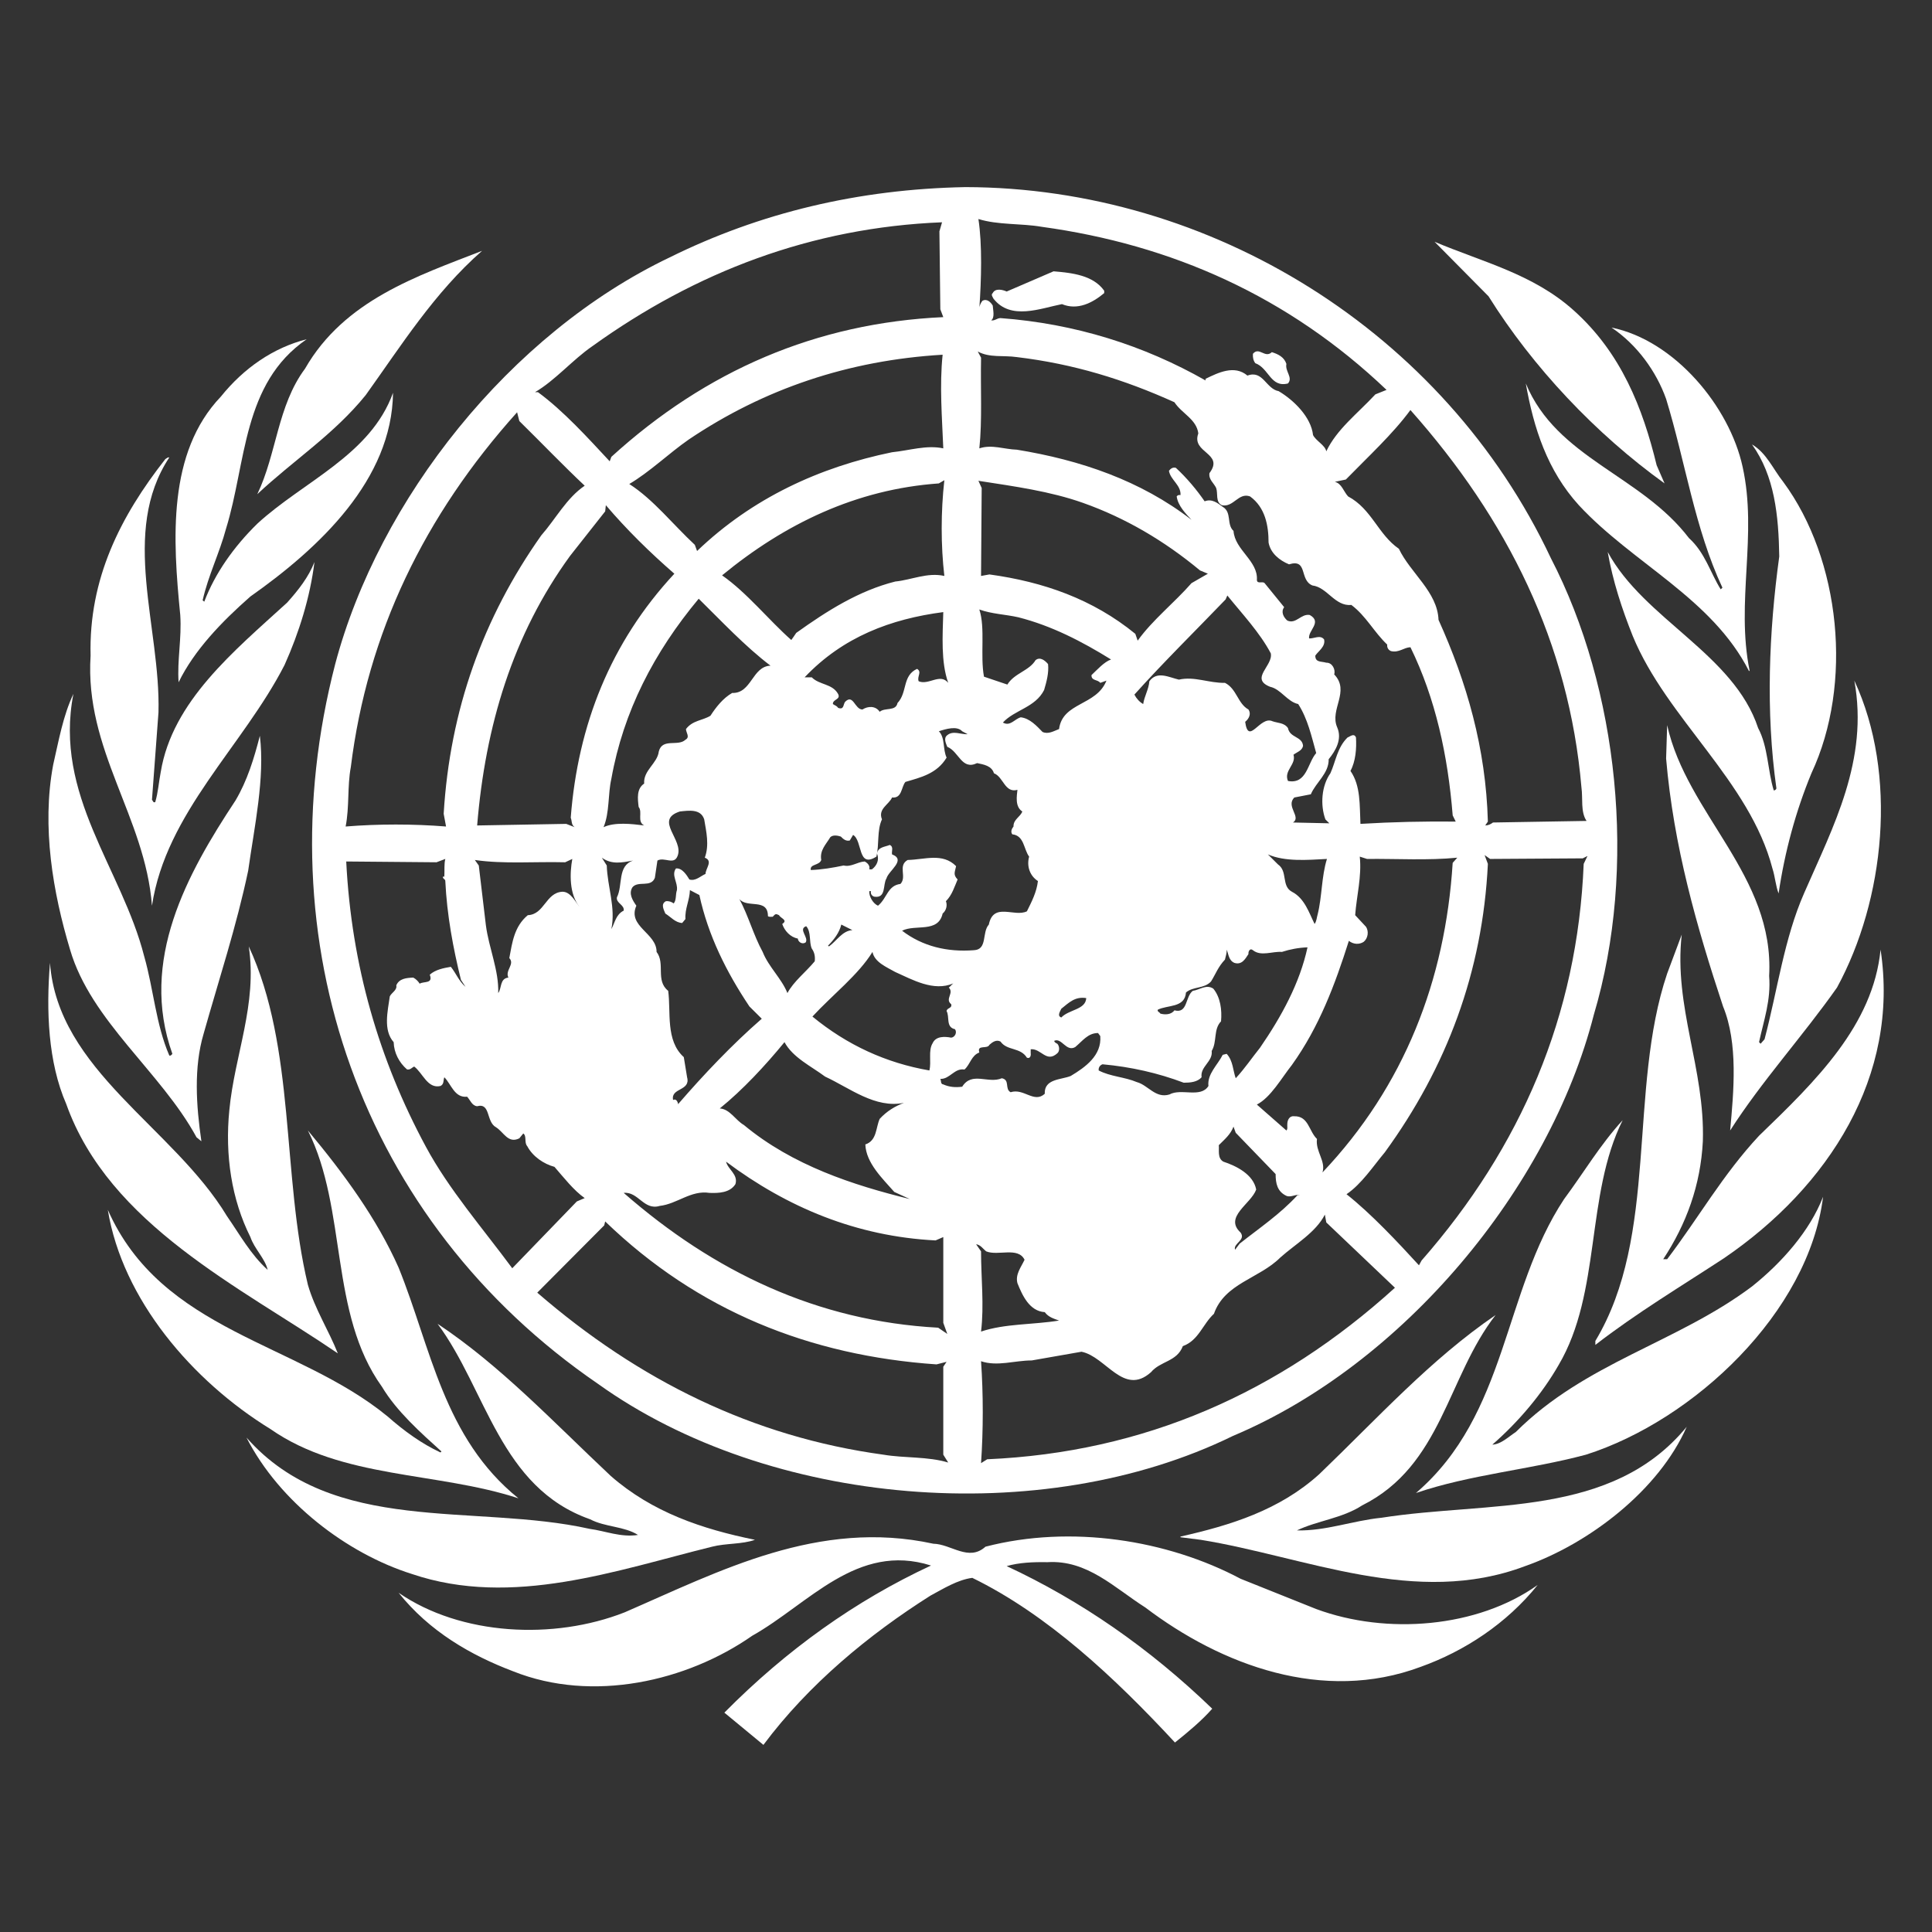 <?xml version="1.0" encoding="utf-8"?>
<!-- Generator: Adobe Illustrator 16.0.0, SVG Export Plug-In . SVG Version: 6.00 Build 0)  -->
<!DOCTYPE svg PUBLIC "-//W3C//DTD SVG 1.1//EN" "http://www.w3.org/Graphics/SVG/1.1/DTD/svg11.dtd">
<svg version="1.1" id="Layer_1" xmlns="http://www.w3.org/2000/svg" xmlns:xlink="http://www.w3.org/1999/xlink" x="0px" y="0px"
	 width="1000px" height="1000px" viewBox="0 0 1000 1000" enable-background="new 0 0 1000 1000" xml:space="preserve">
<rect x="0" y="0" width="1000" height="1000" fill="#333333" stroke="none"/>
<g>
	<path fill="#FFFFFF" d="M820.871,752.945c-28.938,7.745-59.855,10.25-87.982,19.837c47.619-40.827,44.908-104.044,76.695-152.147
		c10.131-13.62,18.479-27.891,30.303-40.829c-19.354,38.794-10.936,89.104-33.158,126.736
		c-8.557,14.942-20.789,29.444-34.301,41.201c4.42-0.163,8.287-4.003,12.16-6.554c36.076-36.002,83.225-46.062,122.219-75.305
		c15.623-12.467,29.953-28.772,36.814-46.434C936.223,679.161,876.844,735.143,820.871,752.945L820.871,752.945z"/>
	<path fill="#FFFFFF" d="M950.83,511.156c-17.664,25.105-39,48.478-55.307,73.984c1.834-20.184,4.215-45.04-3.666-64.195
		c-13.652-41.204-25.611-83.056-29.482-128.312l0.543-17.284c10.254,46.197,55.637,77.958,52.785,129.791
		c1.025,12.57-2.85,23.204-5.227,34.279l0.814,0.816l2.033-2.312c6.729-25.406,10.121-52.137,20.582-75.847
		c14.881-34.141,33.424-68.584,25.896-109.791C982.414,400.864,975.553,465.781,950.83,511.156L950.83,511.156z"/>
	<path fill="#FFFFFF" d="M922.979,249.396c29.752,40.324,36.27,104.593,14.604,150.858c-8.086,19.598-13.785,40.487-16.982,62.191
		c-1.492-3.738-1.83-8.765-3.199-12.942c-11.814-45.28-54.688-77.548-72.277-120.252c-5.572-13.954-10.332-28.389-12.975-43.543
		c18.812,34.819,65.213,52.79,77.854,91.138c5.162,9.712,4.891,21.837,8.08,32.271c0.688,0,1.363-0.514,1.363-1.19
		c-5.572-39.503-3.867-80.877,1.492-119.906c-0.336-21.129-2.381-41.644-14.127-57.983
		C914.336,234.419,917.742,242.847,922.979,249.396L922.979,249.396z"/>
	<path fill="#FFFFFF" d="M901.979,241.656c7.812,35.323-3.6,69.769,3.604,105.438l-0.277,0.302
		c-19.225-37.81-60.047-55.642-88.107-85.907c-16.309-17.966-23.371-39.844-27.449-63.007c16.1,38.792,59.519,47.349,84.449,80.028
		c8.354,7.539,11.069,17.967,16.438,26.526l0.886-0.848c-14.327-30.603-19.155-65.043-29.144-97.688
		c-5.031-14.138-14.955-28.029-28.264-36.96C866.795,176.23,895.193,210.407,901.979,241.656L901.979,241.656z"/>
	<path fill="#FFFFFF" d="M814.479,160.605c24.664,22.045,35.811,50.613,43.002,80.202l4.09,9.405
		c-35.812-25.745-68.287-60.32-91.107-96.844l-27.93-28.227C767.059,135.537,793.488,141.756,814.479,160.605L814.479,160.605z"/>
	<path fill="#FFFFFF" d="M249.518,129.831c-24.728,21.672-41.884,49.082-60.225,74.664c-16.445,20.342-37.468,33.797-56.117,51.288
		c10.049-20.854,10.428-45.789,24.695-64.94C178.189,155.408,215.854,142.945,249.518,129.831L249.518,129.831z"/>
	<path fill="#FFFFFF" d="M114.29,205.311c12.025-14.943,27.276-25.342,44.436-29.724c-33.323,22.896-31.153,63.896-41.715,98
		c-3.364,12.597-9.208,24.214-12.126,37.157l0.844,0.681c5.542-14.636,15.284-28.432,27.448-40.353
		c23.677-21.844,58.665-35.462,70.25-67.768c-0.513,44.901-37.978,80.201-73.819,105.438
		c-14.771,12.976-29.042,27.746-37.162,44.397c-0.81-11.315,1.67-22.693,0.854-34.819C89.427,279.12,86.572,234.386,114.29,205.311
		L114.29,205.311z"/>
	<path fill="#FFFFFF" d="M46.891,339.344c-1.013-39.704,15.461-72.148,38.697-101.729c0.681-0.341,1.156-1.021,2.039-0.85
		c-25.582,38.856-4.419,87.809-5.6,131.994l-3.369,45.253c0.509,0.305,0.509,1.66,1.693,1.151
		c1.502-5.029,1.839-10.435,2.856-15.624c6.013-36.49,37.708-62.365,65.392-87.606c5.912-6.589,11.138-13.283,14.162-21.027
		c-2.241,18.173-7.942,36.484-15.485,53.294c-21.537,42.023-61.352,76.502-68.618,124.595
		C75.122,422.703,43.734,388.224,46.891,339.344L46.891,339.344z"/>
	<path fill="#FFFFFF" d="M27.528,395.835c2.865-12.429,5.067-25.274,10.471-36.687C27.74,411.666,63.067,449.504,74.646,495.02
		c4.856,17.021,6.052,35.33,12.981,51.293c0.643,0.337,1.186-0.337,1.594-0.846c-17.257-48.369,7.649-93.279,32.679-131.149
		c6.081-10.263,9.579-21.684,12.602-33.462c2.683,21.882-2.855,47.085-6.046,69.807c-6.08,28.908-15.15,56.32-23.058,84.374
		c-5.202,17.522-3.839,37.305-1.156,55.677l-2.515-2.038c-18.351-33.801-54.658-60.19-65.46-97.146
		C27.404,462.077,21.492,427.938,27.528,395.835L27.528,395.835z"/>
	<path fill="#FFFFFF" d="M25.873,498.385c4.045,55.685,63.89,85.088,91.646,131.146c6.55,9.414,12.265,19.877,21.028,27.756
		c-1.363-5.912-6.901-10.903-8.94-16.988c-9.713-19.317-13.245-42.353-10.898-65.722c2.683-28.429,14.603-54.823,10.049-84.716
		c24.392,52.582,16.987,118.182,30.607,175.143c3.569,12.457,10.772,23.57,15.49,35.491
		C124.79,666.356,56.48,633.917,34.266,571.381C24.885,549.844,23.833,523.144,25.873,498.385L25.873,498.385z"/>
	<path fill="#FFFFFF" d="M55.802,626.2c27.915,63.183,97.856,68.41,144.773,106.907c8.619,7.608,17.659,14.129,27.405,18.678
		l0.514-0.51c-10.769-9.741-23.24-20.827-30.774-33.456c-27.449-38.151-17.803-91.619-38.356-132.679
		c18.685,22.384,35.668,45.586,46.945,70.965c16.781,41.365,23.202,88.146,62.029,119.423
		c-42.022-13.819-91.243-9.943-128.333-35.839C99.509,714.805,63.37,672.604,55.802,626.2L55.802,626.2z"/>
	<path fill="#FFFFFF" d="M127.573,744.075c44.771,50.917,117.934,33.93,177.586,47.252c8.427,1.148,16.138,4.519,25.066,3.156
		c-7.102-4.514-16.985-4.015-24.727-8.082c-46.779-16.44-53.641-67.047-79.007-101.195c32.44,21.546,59.678,50.578,89.602,78.709
		c21.499,18.85,47.39,27.546,74.669,33.081c-6.563,2.381-15.147,1.738-22.188,3.57c-48.98,12.058-103.433,31.758-155.369,14.129
		C179.409,804.062,144.555,777.332,127.573,744.075L127.573,744.075z"/>
	<path fill="#FFFFFF" d="M735.334,862.76c-50.479,18.858-103.131-0.846-142.537-30.741c-15.957-10.126-30.021-24.725-50.676-23.437
		c-7.479-0.134-14.68,0.203-21.061,2.033c38.314,17.844,73.846,42.393,106.391,73.814c-5.508,6.258-12.572,12.12-19.295,17.496
		c-31.316-33.764-66.035-66.241-104.896-85.227c-7.604,0.988-14.84,5.537-21.704,9.229c-31.633,20.013-62.911,45.733-86.411,77.225
		l-20.217-16.69c32.271-32.603,67.938-58.006,106.964-76.146c-38.342-12.159-63.377,19.963-92.49,36.316
		c-33.933,23.695-82.717,34.812-123.71,18.466c-22.055-8.353-43.415-20.685-59.38-40.692c32.271,22.229,80.336,24.56,117.022,10.135
		c49.221-21.373,100.375-48.449,159.755-35.511c9.238,0.172,18.274,9.416,26.997,1.534c44.131-11.448,94.062-3.57,132.043,16.604
		l39.135,15.664c36.412,13.483,83.422,9.76,114.607-12.43C779.832,840.377,757.955,854.67,735.334,862.76L735.334,862.76z"/>
	<path fill="#FFFFFF" d="M789.408,810.615c-56.662,21.401-113.656-4.855-167.938-13.619l-10.459-1.323v-0.347
		c25.949-5.863,51.152-13.609,71.812-32.269c30.428-29.23,57.537-59.34,91.303-82.401c-25.074,32.132-27.723,77.854-69.098,98.546
		c-10.258,6.688-23.164,7.882-33.762,12.938c15.082,0.337,28.873-5.057,43.816-6.557c55.508-8.723,119.025,0.214,157.951-47.074
		C858.568,771.459,822.357,799.032,789.408,810.615L789.408,810.615z"/>
	<path fill="#FFFFFF" d="M892.332,651.248c-22.346,14.639-45.045,28.219-66.576,44.87v-2.045
		c32.943-54.753,16.852-129.92,37.162-190.151l7.543-20.179c-4.215,37.528,12.088,69.296,10.932,106.968
		c-1.156,22.725-8.557,42.898-20.512,61.039h2.037c16.1-21.163,28.74-43.707,47.559-63.891
		c29.283-28.228,59.033-57.172,62.902-96.333C983.303,556.918,946.611,614.214,892.332,651.248L892.332,651.248z"/>
	<path fill="#FFFFFF" d="M802.727,288.904C747.559,171.542,626.502,97.08,499.691,96.845
		c-55.472,1.051-106.417,13.322-152.989,36.35c-82.913,39.538-150.647,125.411-173.201,210.531
		c-37.132,143.252,13.11,288.358,136.04,372.567c88.417,63.41,229.389,75.541,328.643,26.93
		c87.973-37.017,163.73-127.941,186.762-217.938C847.635,449.135,837.646,356.293,802.727,288.904L802.727,288.904z
		 M818.557,407.587c0.812,5.739-0.541,12.641,2.643,17.323l-48.436,0.814c-1.15,0.889-2.51,1.53-4.012,1.53l1.367-2.011
		c-1.023-37.972-10.938-72.105-25.543-104.415c-0.547-14.474-14.545-24.215-20.518-36.787c-10.809-7.438-14-20.549-26.293-27.104
		c-2.309-2.51-3.33-6.728-6.863-7.544l5.711-1.19c11.613-11.915,24.252-23.499,33.418-35.971
		C780.24,268.726,812.164,332.794,818.557,407.587L818.557,407.587z M681.664,589.519c-4.209-4.011-4.35-11.92-11.752-11.747
		c-2.521-0.345-3.605,2.034-3.605,4.044c-0.133,1.148,0.344,2.514-0.469,3.327l-15.289-13.417
		c7.207-3.74,12.566-13.456,18.139-20.509c14.139-19.714,22.352-41.729,29.479-64.238c2.314,1.855,5.375,2.033,7.68,0.51
		c2.244-1.844,2.716-5.408,1.229-7.745l-5.645-6.052c0.75-10.082,3.471-20.008,2.38-30.301l3.739,1.19
		c15.625-0.14,31.588,0.844,46.732-0.645l-2.379,2.684c-3.807,60.696-24.992,115.488-67.389,160.231
		C686.352,600.959,680.779,595.949,681.664,589.519L681.664,589.519z M642.127,637.966c-8.771-8.061,5.428-14.815,8.082-22.266
		c-1.498-7.831-10.262-12.218-16.984-14.424c-3.193-1.794-2.107-5.875-2.375-8.532c3.059-3.081,6.113-5.566,7.604-9.607l1.162,3.196
		l20.646,21.364c0,4.884,0.883,9.059,5.576,11.267c2.297,0.989,4.885-1.007,6.924-0.364h-1.15
		c-8.971,9.779-19.908,17.15-29.971,25.107l-2.375,3.156C638.184,643.531,644.977,641.969,642.127,637.966L642.127,637.966z
		 M548.168,377.36c-2.721,1.017-5.572,2.851-8.566,1.492c-2.918-3.019-6.584-7.064-11.266-7.577
		c-3.201,0.854-5.438,4.895-9.244,2.716c6.043-6.584,16.781-7.773,21.336-16.844c1.285-4.348,2.518-8.901,2.039-13.422
		c-1.703-2.035-4.215-3.863-6.459-2.035c-3.326,5.572-11.004,6.729-14.604,12.641l-12.1-4.084
		c-2.037-11.037,0.777-25.203-2.412-34.781c6.418,2.347,13.482,2.515,20.223,4.045c17.178,4.382,32.801,12.434,47.955,21.839
		c-3.533,1.187-7.264,5.404-10.117,8.081c-0.146,3.028,3.186,2.18,4.551,4.012l3.191-1.156
		C567.527,365.396,550,363.362,548.168,377.36L548.168,377.36z M562.232,516.598c-0.273,6.038-8.902,5.863-12.914,10.05
		c-2.309-0.847-0.541-3.195,0-4.512C553.33,518.939,556.383,515.715,562.232,516.598L562.232,516.598z M657.41,355.482
		c5.572,1.19,8.896,7.745,14.541,8.935c4.951,7.713,6.854,16.614,9.311,25.372c-4.492,5.062-4.834,16.306-14.611,14.435
		c-2.318-5.363,4.42-8.527,2.854-13.581c1.766-1.363,4.416-2.006,4.957-4.559c-0.414-5.053-6.795-4.041-7.812-9.237
		c-1.973-2.855-5.357-2.544-8.02-3.532c-6.447-3.023-12.428,12.909-14.125,0.307c2.033-1.665,3.189-4.175,1.697-6.387
		c-5.574-3.023-6.051-10.734-12.164-13.792c-8.211,0.207-15.756-3.498-23.84-1.665c-5.168-1.189-11.281-4.683-15.291,0.85
		c-0.342,4.213-2.586,7.712-3.191,11.79c-1.898-1.055-3.531-2.894-4.553-4.894c14.812-16.508,31.725-33.15,47.221-49.26l0.881-2.034
		c7.74,9.583,16.787,19.161,22.492,29.925C659.105,344.546,646.676,351.27,657.41,355.482L657.41,355.482z M686.826,444.581
		c-2.852,9.103-2.514,19.535-4.826,28.771c-0.477,1.53-0.477,3.325-1.564,4.892c-2.852-5.706-5.156-13.316-11.748-16.682
		c-5.57-2.989-2.037-10.565-7.199-14.129l-5.232-5.199C665.15,446.106,676.77,445.123,686.826,444.581L686.826,444.581z
		 M616.719,301.842c-8.836,10.092-20.312,19.161-27.861,29.762l-1.221-3.536c-22.012-17.966-47.555-26.902-75.508-30.741
		l-4.344,0.782l0.332-45.521l-1.693-3.729c18.58,2.884,37.127,5.394,54.174,11.444c21.812,7.74,41.982,19.536,60.533,34.954
		l4.07,1.694L616.719,301.842L616.719,301.842z M570.658,550.87c14.811,1.354,28.73,4.521,42.047,9.541
		c3.33,0,7.07-0.308,9.238-2.824c-0.812-5.564,5.912-8.04,5.229-13.618c2.855-4.683,0.82-11.267,4.834-15.315
		c0.535-5.873-0.279-12.438-4.014-16.948c-3.672-2.38-6.996,0.644-10.602,1.151c-4.008,3.021-2.516,11.948-9.512,10.087
		c-1.693,2.342-4.957,2.342-7.271,1.697c-0.535-0.883-1.695-1.018-1.355-2.005c5.029-2.584,13.996-0.846,14.605-8.927
		c3.736-3.233,9.439-1.843,12.971-5.711c2.52-4.076,3.672-7.574,7.205-11.312c0.346-1.665,1.023-3.323,0.881-5.157
		c1.022,2.309,1.022,5.569,4.008,6.856c3.873,1.193,5.578-2.002,7.275-4.55c-0.197-1.33,0.811-3.33,2.312-2.006
		c4.211,3.364,10.115,0.475,15.006,0.883c4.146-1.363,8.705-2.207,13.25-2.375c-4.008,18.517-13.445,35.791-24.588,51.974
		c-4.143,5.153-7.885,10.729-12.566,15.787c-1.432-3.866-1.363-9.098-4.695-12.631l-2.039,0.51
		c-2.715,5.364-8.08,9.913-7.396,16.134c-4.01,6.422-14.129,1.018-20.18,4.386c-7.201,2.208-11.076-4.855-16.85-6.393
		c-6.32-2.688-13.721-2.852-19.771-6.034C568.475,552.559,569.367,551.341,570.658,550.87L570.658,550.87z M539.203,117.398
		c67.32,9.237,127.646,35.971,178.471,84.409l-5.779,2.317c-9.242,9.943-19.973,18.034-25.408,29.479
		c-0.613-3.195-5.369-5.397-6.859-8.426c-1.014-9.243-9.852-18.005-17.801-22.718c-6.586-1.199-8.084-11.08-16.16-8.052
		c-6.738-5.706-15.16-1.497-21.682,1.664v0.846c-31.928-18.173-67.602-29.417-106.109-32.271c-1.906,0-2.854,1.491-4.861,1.161
		c2.006-1.329,0.967-5.409,0.824-7.683c-1.061-1.732-3.031-3.738-5.383-2.409c-0.844,1.189-1.562,2.543-1.562,4.04
		c1.061-14.942,1.562-33.12-0.469-46.394C516.641,116.549,528.465,115.531,539.203,117.398L539.203,117.398z M526.291,184.825
		c29.486,3.536,55.506,11.584,81.592,23.37c3.812,5.873,11.416,8.729,12.367,16.138c-3.807,10.221,13.656,10.086,5.766,20.548
		c-0.533,3.325,2.316,5.169,3.473,7.707c1.018,2.855-0.475,7.208,2.928,8.901c6.037,1.33,8.557-6.729,14.598-4.549
		c7.881,5.705,9.592,15.115,9.592,23.878c1.012,5.538,5.695,9.271,10.59,11.277c9.918-3.019,5.168,8.086,12.098,10.938
		c7.74,0.95,11.613,10.908,20.174,10.092c7.609,5.706,11.746,14.094,18.551,20.515c-0.211,1.497,0.609,2.851,1.965,3.368
		c4.084,0.979,6.588-1.871,10.055-2.006c12.975,26.522,19.365,55.944,21.871,87.055l1.568,3.19
		c-16.303-0.163-32.605,0.178-49.316,1.188c-0.48-9.61,0.207-19.658-5.166-27.408c2.715-5.06,3.189-11.617,2.85-17.323
		c-1.014-2.511-3.258-0.303-4.348,0c-5.371,5.23-6.115,12.433-8.898,18.552c-4.613,6.521-5.293,16.401-2.582,23.852l2.041,2.033
		l-18.814-0.413c4.477-2.854-3.871-8.354,0.678-12.94l8.557-1.665c2.646-6.215,9.371-10.771,9.238-18.14
		c3.668-4.515,7.064-10.389,4.412-16.507c-4.068-9.238,6.869-18.648-1.559-27.411c0.812-2.481-1.016-6.182-4.076-6.046
		c-2.646-0.816-5.705,0-5.705-3.672c1.557-2.337,5.434-4.722,4.551-8.388c-2.031-2.548-5.227-0.336-7.746-0.509
		c-0.682-4.074,6.934-8.427,0.346-12.126c-4.562-0.816-7.066,4.89-11.621,2.884c-1.979-1.694-3.459-4.549-1.633-6.93l-10.117-12.434
		c-1.021-1.189-3.875,0.653-4.01-1.66c0.682-9.919-11.412-15.485-12.098-25.376c-3.727-3.393-0.744-9.611-5.572-12.467
		c-2.715-2.035-5.705-4.343-9.367-2.855c-4.213-6.074-9.105-11.958-14.881-17.323c-1.631-0.504-2.85,0.509-3.602,1.531
		c0.752,4.693,6.324,7.371,5.983,12.567c-0.815-0.168-1.5,0-1.976,0.682c0.683,4.89,4.562,8.767,7.68,12.126
		c-26.357-20.351-57.48-30.947-90.428-36.312c-6.389-0.172-12.979-2.85-19.396-0.682c1.561-14.606,0.547-31.281,0.893-46.944
		l-1.711-3.188C512.332,185.3,519.092,183.803,526.291,184.825L526.291,184.825z M498.031,378.507l2.819,1.531
		c-3.497,0.173-7.51-2.035-10.532,0.479c-2.073,1.526-0.715,4.214,0,6.042c6.019,2.381,7.41,12.3,15.428,8.427
		c3.389,0.711,7.564,1.363,8.719,5.27c4.896,1.799,5.576,10.391,12.164,8.556c-0.338,3.158-1.354,8.729,2.516,11.21
		c-1.016,2.853-4.688,4.086-4.553,7.778c-0.807,0.984-1.691,2.678-0.615,4.046c6.184,0.641,5.846,7.712,8.705,11.546
		c-1.365,4.931,0.336,9.919,4.545,12.642c-0.672,5.738-3.188,10.596-5.699,15.663c-6.521,3.189-17.324-4.899-19.709,6.855
		c-3.699,4.074-0.543,12.978-7.773,13.278c-13.725,1.051-26.532-1.968-37.127-10.092c6.896-3.493,18.681,1.36,20.99-8.897
		c1.837-1.492,2.552-4.208,1.698-6.382c3.195-3.191,4.386-7.409,6.052-11.243c-2.482-2.554-1.364-3.906-0.788-6.896
		c-6.963-7.069-16.302-3.365-25.064-3.196c-5.269,2.989-0.243,8.729-3.736,12.396c-6.724,0.854-6.893,7.409-11.622,11.276
		c-2.685-1.186-4.686-4.856-4.521-7.534h0.89c-0.37,1.324,0.475,2.51,1.67,2.855c6.348,0.979,4.347-6.253,6.348-9.448
		c1.051-4.008,10.428-9.545,2.889-12.434c-0.368-1.666,0.989-3.873-1.188-4.893c-2.337,1.02-6.243,1.02-6.562,4.561
		c1.195,3.052,0,6.074-2.682,8.082h-1.363c0.521-2.008-1.012-3.364-2.375-4.079c-3.801,0.201-7.023,3.021-10.9,2.071
		c-5.396,1.156-11.44,2.171-16.979,2.349c-0.646-3.196,4.381-2.213,5.396-5.202c-0.874-5.062,2.488-8.081,4.688-11.786
		c1.363-1.329,3.877-0.854,5.438-0.335c1.301,1.324,2.646,2.514,4.653,2.033l1.704-2.891c5.055,3.059,2.202,17.497,12.057,11.244
		c1.562-6.181,0.205-13.58,2.894-19.286c-2.208-5.438,3.56-7.582,5.225-11.318c5.198,0.542,4.689-5.331,6.894-8.055
		c7.888-2.337,16.306-4.208,21.34-12.602c-2.045-4.203-0.688-10.249-4.013-13.623C489.436,377.36,495.31,375.521,498.031,378.507
		L498.031,378.507z M490.318,690.438l-4.724-3.226c-62.563-3.356-116.069-28.947-162.771-69.772c7.54-0.808,10.39,9.24,18.646,6.736
		c9.07-1.025,16.128-8.232,25.75-6.736c4.686,0.173,10.598,0,13.446-4.552c1.502-5.019-3.906-7.562-4.855-11.609
		c31.759,23.741,67.565,38.687,108.434,40.761l4.001-1.738v44.397L490.318,690.438L490.318,690.438z M314.061,447.979l-2.552-4.039
		c5.103,3.667,10.293,2.543,16.205,1.485c-8.254,2.688-5.229,12.811-8.393,19.027c-0.576,3.019,4.012,3.872,3.502,6.896
		c-4.078,2.009-4.587,6.39-6.382,9.545C318.745,469.654,314.402,459.049,314.061,447.979L314.061,447.979z M263.142,505.995
		c-4.554,0.476-3.364,5.535-5.265,8.012c0.404-11.751-4.823-23.162-6.387-35.12l-3.671-30.906l-2.04-2.855
		c14.814,2.174,31.125,0.782,46.745,1.189l3.699-1.731c-1.357,7.404-1.626,18.167,3.705,24.732c-1.837-2.013-4.52-7.924-8.901-7.75
		c-8.595,0.514-9.238,11.791-17.833,12.126c-7.064,5.879-8.053,14.133-9.578,22.219
		C266.639,499.065,261.275,502.256,263.142,505.995L263.142,505.995z M297.448,428.145l-4.382-1.708l-46.096,0.82
		c4.212-51.423,18.379-98.676,48.103-139.542l18.167-23.034l0.346-3.191c10.768,12.641,22.684,24.354,35.458,35.463
		c-33.155,35.674-49.932,78.397-53.636,126.293C296.128,424.91,295.576,426.916,297.448,428.145L297.448,428.145z M488.245,232.072
		c-8.69-1.865-17.63,1.124-26.527,2.007c-37.53,7.712-72.315,23.711-100.917,51.12l-1.157-3.189
		c-11.247-10.429-21.497-23.539-33.937-31.485c10.74-6.358,20.312-15.73,30.746-23c38.995-26.264,82.678-41.034,131.452-43.924
		C486.24,199.433,487.604,216.113,488.245,232.072L488.245,232.072z M412.944,485.787c0.129,1.699,2.169,3.225,4.036,2.035
		c1.832-2.556-4.036-6.932,0.308-8.422c2.72,3.019,1.356,8.086,2.888,11.572c1.363,1.905,1.838,4.045,1.531,6.596
		c-4.587,5.538-10.936,10.43-14.137,16.438c-3.021-7.536-9.775-13.583-12.81-21.295c-4.816-8.796-7.364-18.687-12.088-27.41
		c4.011,5.024,14.811-0.677,14.811,8.901c0.646,0.505,1.702,0.298,2.484,0.298c1.358-1.488,1.526-1.661,3.258-0.812
		c0.815,1.672,4.818,2.517,1.66,4.557C406.048,481.737,409.067,485.106,412.944,485.787L412.944,485.787z M462.87,616.939
		l8.052,3.693c-29.21-7.198-60.627-17.323-85.902-38.343c-4.353-2.486-7.201-8.234-12.467-8.562
		c11.824-9.551,23.605-22.229,33.495-34.312c4.376,8.044,13.787,12.43,21.021,17.832c12.707,5.874,25.95,16.643,40.833,13.581
		c-4.622,1.737-8.864,4.279-12.568,8.292c-2.068,4.52-1.363,11.238-7.438,13.244C448.267,601.995,456.828,610.039,462.87,616.939
		L462.87,616.939z M355.637,557.587l-1.703-10.421c-9.567-8.599-6.589-23.408-8.082-34.312c-6.728-5.363-1.361-14.097-6.012-20.143
		c0.102-9.784-15.217-13.144-10.462-23.917c-1.871-2.678-4.175-6.21-2.001-9.573c2.985-3.531,9.54,0.374,11.579-4.854l1.325-8.94
		c3.563-2.034,8.556,2.554,10.428-2.374c3.397-8.385-12.395-18.646,1.19-23.03c4.554-0.475,10.802-1.49,12.597,4.086
		c1.061,6.37,2.725,13.237,0.307,19.831c4.424,1.66,0.379,5.566,0.379,8.39c-2.647,1.157-5.196,3.873-8.357,2.89
		c-1.354-2.213-3.734-6.08-6.958-5.711c-2.521,3.498,1.046,7.198,0.504,11.21c-0.812,2.381-0.168,5.067-1.661,6.896
		c-1.156-0.815-2.38-1.324-4.045-1.151c-2.883,1.492-0.984,4.549-0.297,6.382c2.979,1.868,5.19,4.725,8.724,4.896l1.694-2.044
		c-0.369-5.365,2.145-9.574,2.312-14.979l4.896,2.553c4.516,20.848,13.959,39.842,25.909,57.681l6.387,6.343
		c-15.318,13.322-30.268,29.119-43.203,44.093v0.345c-0.173-0.681-0.715-3.367-2.687-2.381
		C347.038,562.963,357.6,564.787,355.637,557.587L355.637,557.587z M378.968,358.674c-4.716,2.687-8.421,7.408-11.243,11.791
		c-4.072,2.514-9.235,2.336-12.668,6.896c0,1.832,2.246,4.174-0.272,5.532c-3.873,3.666-11.948-1.012-13.786,6.047
		c-0.715,6.219-8.086,9.746-7.583,16.651c-4.036,2.679-3.354,7.908-2.851,12.083c2.175,2.717-0.979,7.572,2.851,9.583
		c-6.55-0.818-15.178-1.833-21.02,0.89c3.188-7.577,2.207-17.025,4.047-25.073c6.215-34.786,22.04-65.388,45.204-93.177
		c11.617,11.416,24.056,24.728,37.166,34.651C389.262,344.915,389.056,359.014,378.968,358.674L378.968,358.674z M482.746,539.929
		c-2.409,3.868-0.547,9.618-1.699,14.141c-22.386-3.878-42.562-13.121-60.536-27.9c10.091-10.97,23.884-21.665,31.082-33.455
		c1.057,5.369,7.409,7.885,11.79,10.396c8.964,4.009,19.838,10.228,30.025,5.907c-0.852,0.645-1.492,1.596-2.313,2.143
		c2.896,2.851-2.168,5.912,1.23,8.598c0.672,2.199-2.208,1.825-2.375,3.562c1.698,3.021-0.516,8.35,4.342,9.387
		c1.224,1.65,0,4.193-1.967,4.376C488.927,536.426,484.411,536.264,482.746,539.929L482.746,539.929z M428.568,489.487
		c3.018-3.028,5.869-6.694,6.891-10.938l5.744,2.885c-5.235,0.304-8.086,5.542-12.131,8.428L428.568,489.487L428.568,489.487z
		 M475.51,352.627c-1.017-2.38,1.872-4.89-0.85-6.421c-7.745,3.566-4.856,12.126-10.125,17.698
		c-0.852,4.381-6.555,2.178-9.204,4.521c-2.068-3.158-6.08-3.028-8.93-1.19c-4.007,0-4.689-8.221-8.938-4.007
		c-1.123,1.357-0.475,4.344-3.671,3.157c-0.677-1.118-1.872-1.324-2.683-1.968c-0.168-2.547,4.213-2.241,2.683-5.234
		c-3.023-5.398-9.605-4.555-13.62-8.595h-3.704c19.872-20.99,44.739-30.232,71.774-33.765c-0.34,12.094-1.285,25.713,2.549,36.619
		C486.585,348.246,480.707,354.806,475.51,352.627L475.51,352.627z M488.792,298.108c-8.767-1.973-17.021,2.073-25.409,2.889
		c-18.854,4.751-35.261,15.15-51.26,26.595c-0.85,1.325-1.699,2.481-2.548,3.672c-11.618-10.261-22.996-24.527-35.832-33.463
		c32.506-26.729,69.461-44.561,112.194-47.588l2.854-1.665C486.96,264.854,486.96,282.321,488.792,298.108L488.792,298.108z
		 M306.685,179.124c53.301-38.318,113.322-61.386,180.919-64.067l-1.362,4.683l0.474,40.348l1.531,4.056
		c-65.589,3.018-122.688,27.578-171.804,72.317l-0.859,2.312c-11.272-12.098-23.879-26.057-37.118-35.775h-1.56
		C287.36,196.918,296.43,186.149,306.685,179.124L306.685,179.124z M181.582,397.059c8.594-69.467,38.15-130.333,86.07-183.667
		l1.157,4.549c11.483,11.282,22.894,23.207,33.831,33.462c-9.406,6.388-14.968,17.156-22.487,25.716
		c-30.16,42.695-47.277,90.453-50.507,144.093l1.229,6.588c-16.853-1.362-35.198-1.362-51.975,0
		C180.906,417.54,179.711,407.073,181.582,397.059L181.582,397.059z M220.442,593.57c-24.219-44.917-38.52-93.828-41.236-147.665
		l46.735,0.407l4.55-1.731c-0.672,2.548-0.331,5.744-0.504,9.443l-0.341-0.542c-1.329,1.051,1.018,1.523,0.845,2.548
		c0.858,17.799,4.05,34.646,8.09,51.15l2.38,3.64c-3.565-3.158-4.895-7.037-7.605-10.396c-3.844,0.645-8.057,1.492-10.908,4.078
		c1.834,4.821-3.022,3.295-5.235,4.648c-0.677-1.152-2.001-2.515-3.326-3.155c-3.57,0.168-7.27,0.476-8.762,4.009
		c0.503,2.514-2.38,3.705-3.369,5.711c-1.051,7.603-3.532,17.457,2.006,23.705c0.167,5.567,2.855,10.596,6.9,14.102
		c1.699,0.362,2.543-0.962,3.699-1.499c4.517,3.37,6.892,11.624,13.619,10.088c2.006-0.988,1.363-3.022,2.006-4.521
		c3.565,3.533,5.23,10.771,11.785,10.062c1.632,1.695,2.515,4.689,5.198,4.923c7.063-1.9,4.521,8.052,9.784,10.9
		c4.007,2.518,6.214,8.601,12.055,5.712l2.044-2.517c1.9,1.325,0.374,4.724,2.04,6.565c2.851,5.394,8.556,9.231,14.094,10.72
		c4.89,5.615,9.953,12.17,15.654,16.173l-4.074,1.729l-33.424,34.589C249.854,635.75,232.367,615.7,220.442,593.57L220.442,593.57z
		 M457.303,752.945c-67.563-9.205-126.737-38.447-179.218-83.874l34.647-34.811l0.508-2.045
		c47.93,46.298,105.952,69.467,171.507,73.988l5.203-1.326l-1.705,2.545v45.521l2.549,4.067
		C480.337,753.817,468.072,754.778,457.303,752.945L457.303,752.945z M498.031,562.483c-3.739,0.479-6.762,0.135-9.786-1.19
		c-1.531-0.173-0.979-1.834-1.531-2.852c4.936,0.174,7.275-5.709,12.501-4.854c3.029-2.717,3.533-7.275,7.677-8.803
		c-1.316-4.336,4.08-1.525,5.236-4c1.519-1.364,3.562-2.86,5.744-1.67c3.389,4.854,10.256,2.851,13.652,8.35
		c1.693,0.71,2.17-1.151,1.967-2.304v-2.073c5.438-0.479,8.092,7.236,13.797,2.073c1.357-1.191,1.08-3.734,0-4.896
		c-0.613-0.336-1.506-0.682-1.635-1.523c3.87-1.844,6.186,5.884,10.87,3.226c3.868-3.226,6.591-7.267,11.819-7.267l1.158,1.563
		c0.811,10.048-7.746,16.134-15.289,20.654c-4.896,2.033-13.787,1.352-13.451,9.24c-5.571,5.049-10.799-3.032-17.664-0.824
		c-3.195-1.689-0.2-6.383-4.545-7.236C511.486,561.12,503.059,554.402,498.031,562.483L498.031,562.483z M510.459,647.707
		c6.123,2.504,16.508-2.514,19.848,4.351c-1.842,3.903-4.896,7.608-3.678,12.13c2.516,6.246,6.188,14.475,14.135,14.976
		c1.969,2.657,4.686,3.34,7.404,4.354c-13.523,2.207-27.992,1.527-40.383,5.702c1.656-13.59,0-27.717,0-41.511l-2.557-3.694
		C507.609,644.348,508.764,646.384,510.459,647.707L510.459,647.707z M510.973,755.315l-3.188,2.006
		c1.186-17.161,1.186-35.672,0-52.757c8.457,2.858,17.35-0.404,26.252-0.404l25.748-4.51c12.703,2.543,21.811,23.195,35.939,10.625
		c4.887-5.873,13.441-5.396,16.506-13.522c8.221-2.984,10.26-11.374,16.102-16.737c5.574-15.828,23.369-18.181,34.309-29.083
		c7.947-7.102,18.348-12.967,23.104-22.247l0.742,4.042l35.529,33.804C661.961,721.015,592.057,751.785,510.973,755.315
		L510.973,755.315z M819.715,447.129c-3.201,78.672-32.473,146.604-83.906,205.301l-1.357,2.479
		c-10.597-11.585-24.732-26.7-37.502-36.786c7.739-5.232,13.655-14.301,19.834-21.699c31.93-43.862,50.621-93.312,53.338-149.292
		l-1.703-4.555l2.859,2.007l47.957-0.303l2.447-1.229L819.715,447.129L819.715,447.129z"/>
	<path fill="#FFFFFF" d="M648.514,183.126c-0.133,1.867,0.197,3.499,1.223,4.86c7.064,2.545,7.879,12.805,16.914,10.496
		c2.721-3.091-1.633-6.287-0.812-10.121c-1.162-3.536-4.225-5.062-7.543-6.085C654.762,185.675,651.701,179.254,648.514,183.126
		L648.514,183.126z"/>
	<path fill="#FFFFFF" d="M514.201,154.559c8.896,11.45,24.383,5.024,35.463,2.856c8.088,3.358,15.826-0.653,21.873-5.707v-1.228
		c-5.711-8.014-16.502-9.238-26.219-10.049l-24.256,10.457c-1.973-0.884-5.85-1.93-7.229,0.819
		C512.775,152.554,513.836,153.743,514.201,154.559L514.201,154.559z"/>
</g>
</svg>
